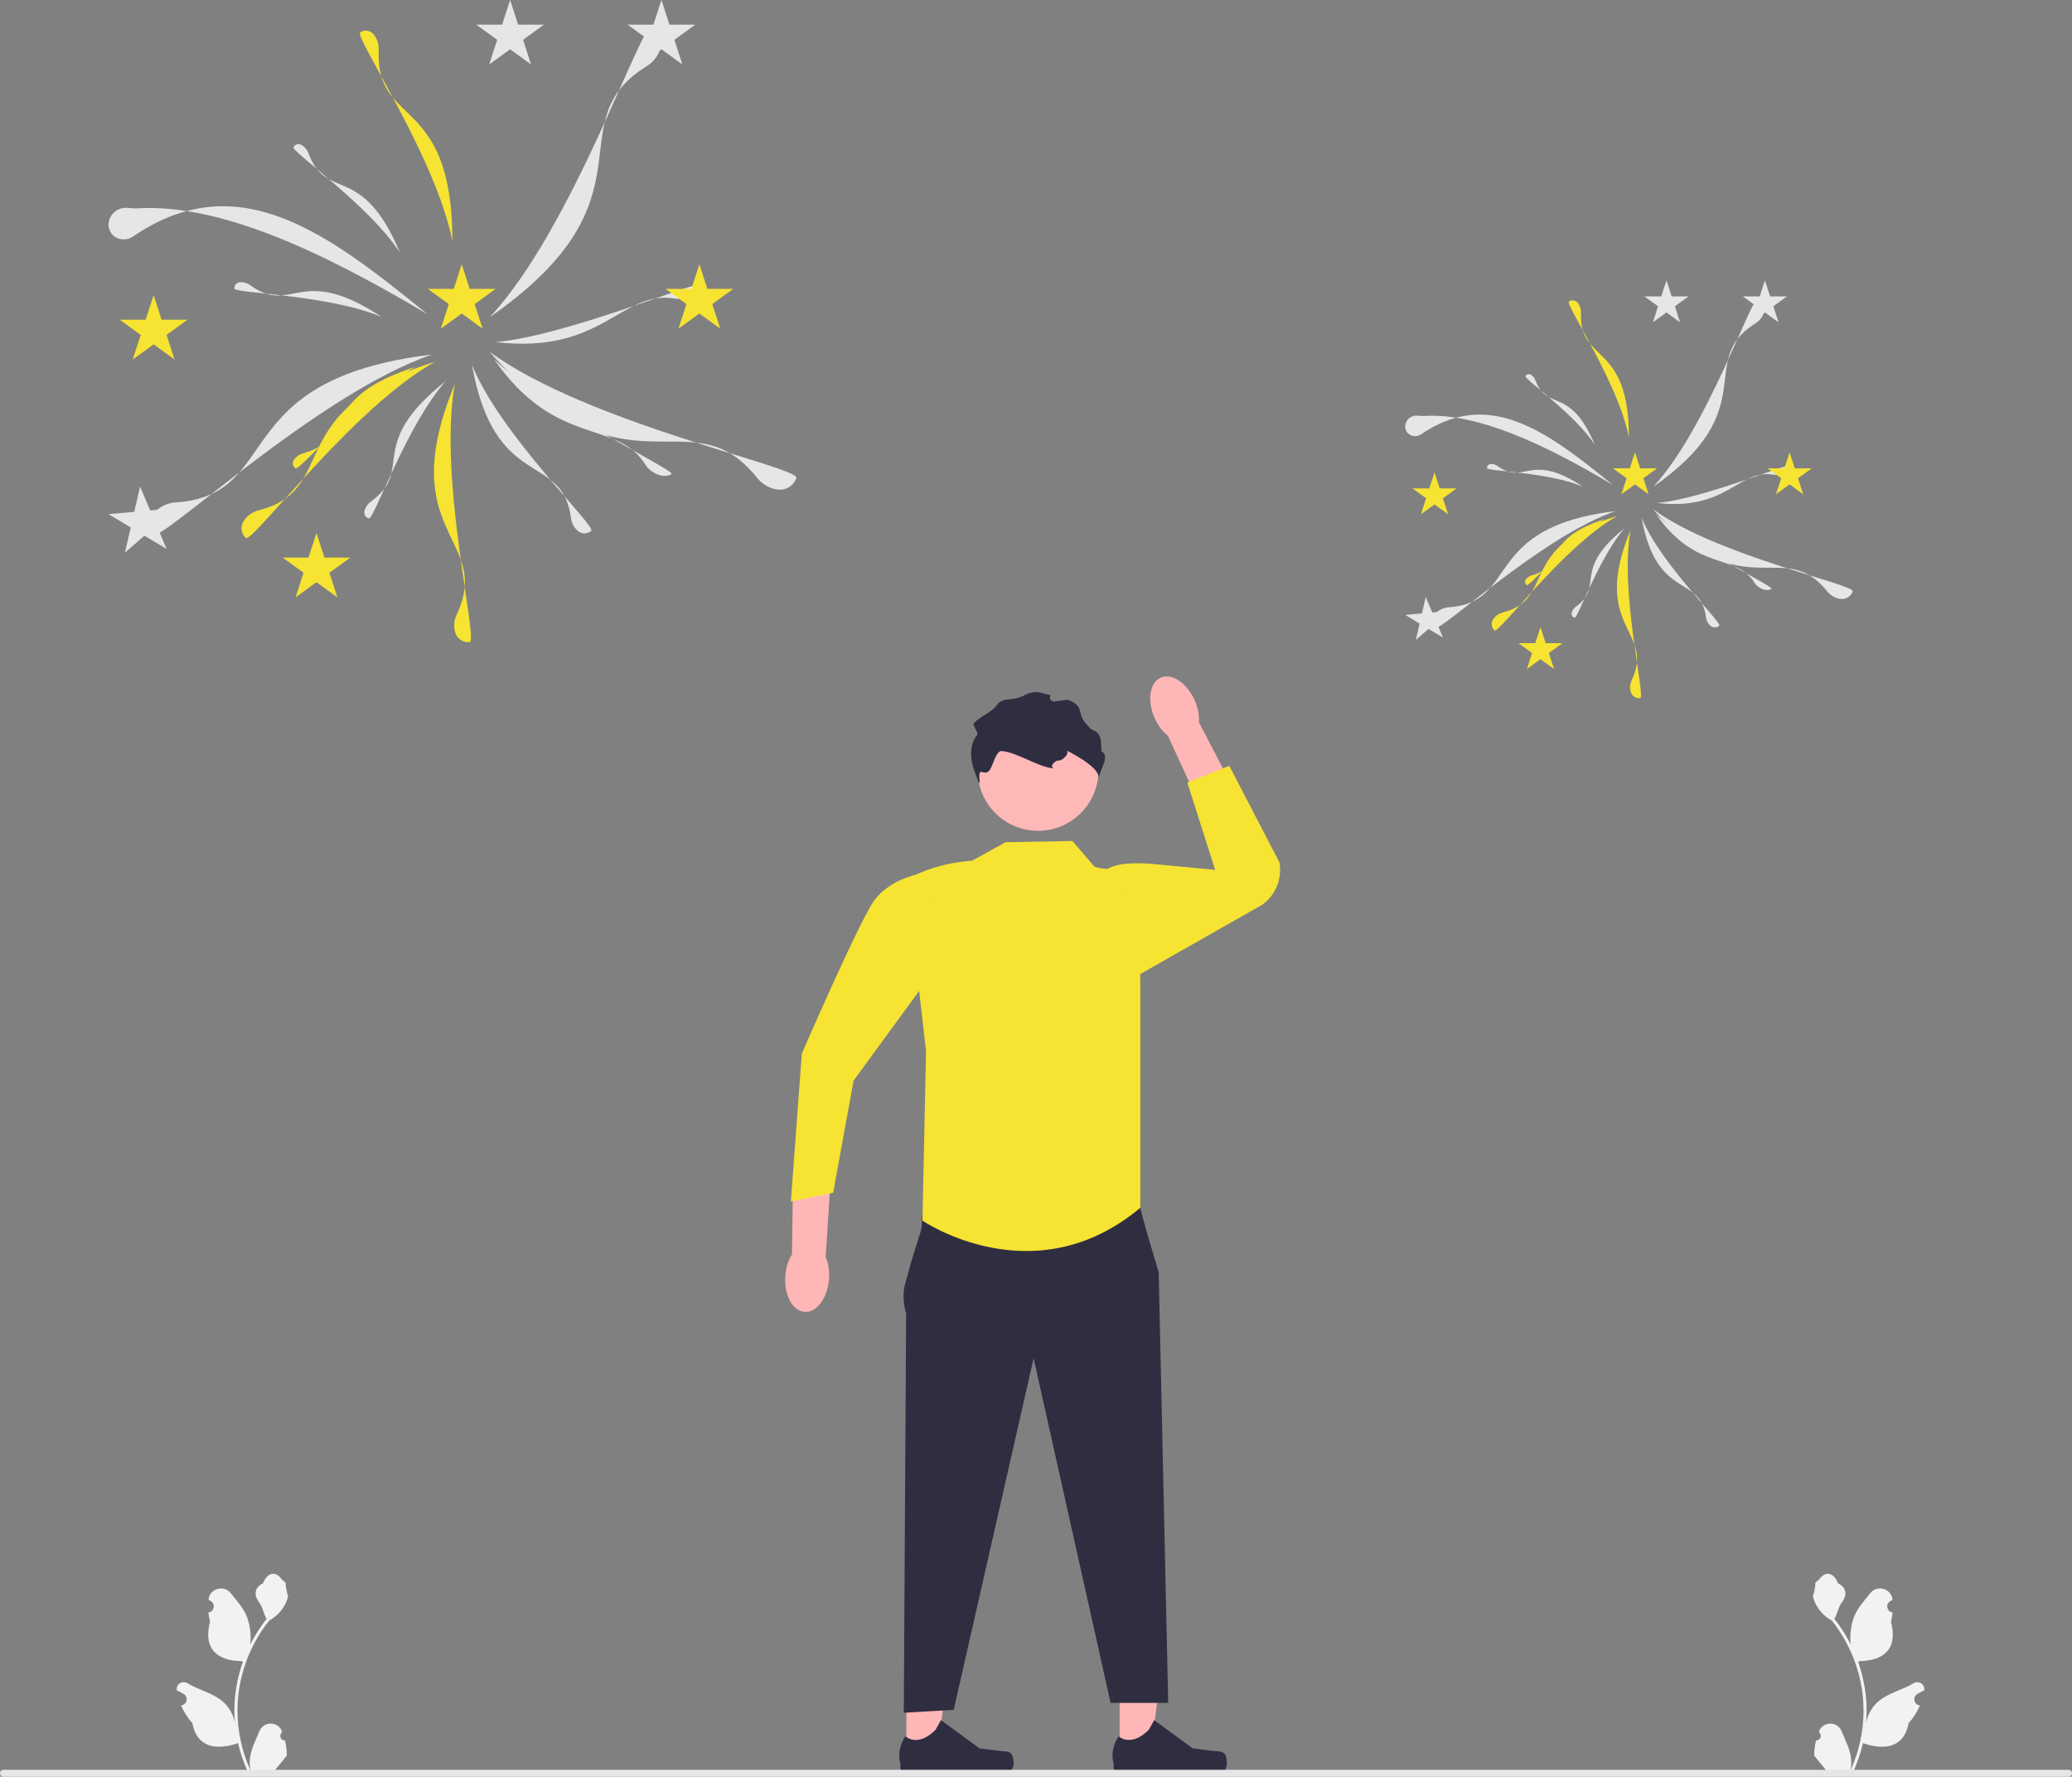 <svg width="449" height="385" viewBox="0 0 449 385" fill="none" xmlns="http://www.w3.org/2000/svg">
<rect x="0" y="0" width="449" height="385" fill="#808080" stroke="none"/>
<g clip-path="url(#clip0_793_38)">
<path d="M61.756 377.137C60.862 377.193 60.368 376.082 61.044 375.434L61.111 375.166L61.085 375.102C60.181 372.946 57.118 372.961 56.222 375.12C55.427 377.037 54.414 378.957 54.165 380.984C54.053 381.879 54.104 382.79 54.302 383.668C52.438 379.594 51.458 375.146 51.458 370.673C51.458 369.549 51.519 368.425 51.645 367.304C51.748 366.387 51.891 365.475 52.075 364.572C53.073 359.691 55.232 355.041 58.347 351.158C59.845 350.339 61.094 349.058 61.848 347.523C62.119 346.97 62.331 346.374 62.432 345.767C62.262 345.79 61.789 343.192 61.918 343.033C61.68 342.672 61.255 342.493 60.996 342.141C59.706 340.391 57.929 340.697 57.001 343.075C55.019 344.076 54.999 345.736 56.216 347.333C56.989 348.349 57.096 349.723 57.775 350.811C57.705 350.901 57.632 350.987 57.562 351.077C56.282 352.721 55.174 354.488 54.24 356.344C54.504 354.281 54.114 351.795 53.45 350.193C52.694 348.368 51.276 346.83 50.028 345.252C48.529 343.356 45.455 344.184 45.19 346.587L45.183 346.656C45.368 346.761 45.55 346.872 45.727 346.99C46.739 347.659 46.389 349.229 45.19 349.415L45.163 349.419C45.23 350.087 45.345 350.75 45.513 351.401C43.911 357.598 47.368 359.855 52.304 359.956C52.413 360.012 52.519 360.068 52.628 360.121C52.128 361.53 51.729 362.976 51.433 364.441C51.167 365.735 50.983 367.044 50.88 368.358C50.751 370.016 50.762 371.682 50.902 373.337L50.893 373.279C50.539 371.456 49.55 369.753 48.114 368.573C45.974 366.814 42.952 366.167 40.644 364.753C39.533 364.073 38.109 364.952 38.303 366.241L38.313 366.303C38.657 366.443 38.992 366.605 39.316 366.786C39.501 366.891 39.683 367.002 39.86 367.12C40.872 367.79 40.523 369.359 39.323 369.545L39.296 369.549L39.24 369.557C39.83 370.958 40.651 372.258 41.679 373.379C42.681 378.789 46.981 379.302 51.581 377.727H51.584C52.086 379.919 52.821 382.06 53.766 384.101H61.56C61.588 384.015 61.613 383.925 61.639 383.838C60.918 383.883 60.191 383.841 59.482 383.71C60.06 383 60.638 382.284 61.217 381.574C61.231 381.56 61.242 381.546 61.253 381.532C61.546 381.168 61.843 380.808 62.136 380.444C62.154 379.329 62.02 378.216 61.756 377.137Z" fill="#F2F2F2"/>
<path d="M393.53 377.137C394.423 377.193 394.917 376.082 394.241 375.434L394.174 375.166L394.201 375.102C395.104 372.946 398.167 372.961 399.063 375.12C399.858 377.037 400.871 378.957 401.12 380.984C401.232 381.879 401.182 382.79 400.983 383.668C402.847 379.594 403.827 375.146 403.827 370.673C403.827 369.549 403.766 368.425 403.64 367.304C403.537 366.387 403.394 365.475 403.21 364.572C402.213 359.691 400.053 355.041 396.938 351.158C395.44 350.339 394.192 349.058 393.437 347.523C393.166 346.97 392.954 346.374 392.853 345.767C393.024 345.79 393.496 343.192 393.367 343.033C393.605 342.672 394.03 342.493 394.289 342.141C395.579 340.391 397.357 340.697 398.284 343.075C400.267 344.076 400.286 345.736 399.07 347.333C398.296 348.349 398.189 349.723 397.511 350.811C397.58 350.901 397.653 350.987 397.723 351.077C399.004 352.721 400.112 354.488 401.045 356.344C400.781 354.281 401.171 351.795 401.835 350.193C402.592 348.368 404.009 346.83 405.257 345.252C406.756 343.356 409.831 344.184 410.095 346.587L410.102 346.656C409.917 346.761 409.735 346.872 409.558 346.99C408.546 347.659 408.896 349.229 410.095 349.415L410.122 349.419C410.055 350.087 409.94 350.75 409.773 351.401C411.374 357.598 407.917 359.855 402.981 359.956C402.872 360.012 402.766 360.068 402.657 360.121C403.157 361.53 403.557 362.976 403.853 364.441C404.118 365.735 404.302 367.044 404.406 368.358C404.534 370.016 404.523 371.682 404.383 373.337L404.392 373.279C404.747 371.456 405.736 369.753 407.172 368.573C409.311 366.814 412.333 366.167 414.641 364.753C415.752 364.073 417.176 364.952 416.982 366.241L416.972 366.303C416.629 366.443 416.294 366.605 415.969 366.786C415.784 366.891 415.602 367.002 415.425 367.12C414.413 367.79 414.763 369.359 415.962 369.545L415.989 369.549L416.045 369.557C415.455 370.958 414.634 372.258 413.606 373.379C412.605 378.789 408.304 379.302 403.704 377.727H403.702C403.199 379.919 402.464 382.06 401.52 384.101H393.725C393.697 384.015 393.672 383.925 393.647 383.838C394.367 383.883 395.094 383.841 395.804 383.71C395.225 383 394.647 382.284 394.069 381.574C394.055 381.56 394.043 381.546 394.032 381.532C393.739 381.168 393.443 380.808 393.149 380.444C393.131 379.329 393.265 378.216 393.53 377.137Z" fill="#F2F2F2"/>
<path d="M242.621 380.441L249.312 380.44L252.495 354.614L242.62 354.614L242.621 380.441Z" fill="#FFB6B6"/>
<path d="M265.545 380.289C265.753 380.64 265.863 381.774 265.863 382.182C265.863 383.437 264.846 384.454 263.592 384.454H242.871C242.016 384.454 241.322 383.76 241.322 382.904V382.041C241.322 382.041 240.297 379.446 242.407 376.248C242.407 376.248 245.03 378.752 248.95 374.83L250.106 372.735L258.472 378.858L263.109 379.429C264.124 379.554 265.023 379.41 265.545 380.289Z" fill="#2F2E41"/>
<path d="M196.412 380.441L203.103 380.44L206.286 354.614L196.411 354.614L196.412 380.441Z" fill="#FFB6B6"/>
<path d="M219.336 380.289C219.544 380.64 219.654 381.774 219.654 382.182C219.654 383.437 218.637 384.454 217.383 384.454H196.662C195.807 384.454 195.113 383.76 195.113 382.904V382.041C195.113 382.041 194.088 379.446 196.198 376.248C196.198 376.248 198.821 378.752 202.741 374.83L203.896 372.735L212.263 378.858L216.9 379.429C217.914 379.554 218.814 379.41 219.336 380.289Z" fill="#2F2E41"/>
<path d="M0.748 385H448.252C448.665 385 449 384.665 449 384.252C449 383.838 448.665 383.503 448.252 383.503H0.748C0.335 383.503 0 383.838 0 384.252C0 384.665 0.335 385 0.748 385Z" fill="#E6E6E6"/>
<path d="M244.621 258.466L247.101 261.73C247.101 261.73 247.326 263.254 251.086 275.672L253.15 369.007H240.667L223.985 294.328L206.67 370.505L195.85 371.143L196.358 284.56C196.358 284.56 195.218 281.547 196.188 278.016C199.897 264.502 199.683 268.065 199.835 263.439C200.028 257.573 244.621 258.466 244.621 258.466Z" fill="#2F2E41"/>
<path d="M224.946 180.033C232.179 180.033 238.043 174.165 238.043 166.926C238.043 159.687 232.179 153.819 224.946 153.819C217.712 153.819 211.849 159.687 211.849 166.926C211.849 174.165 217.712 180.033 224.946 180.033Z" fill="#FEB8B8"/>
<path d="M217.904 182.499L210.657 186.507C204.61 186.945 200.274 188.555 196.421 190.496L200.67 227.778L199.897 264.502C199.897 264.502 223.995 281.023 247.102 261.729V211.83L246.017 191.987C245.891 189.673 243.846 187.878 241.551 188.182C240.24 188.355 238.73 188.322 237.188 187.807L232.392 182.237L217.904 182.499Z" fill="#F6E332"/>
<path d="M258.879 151.742C259.61 153.392 259.908 155.07 259.811 156.524L267.765 171.798L260.392 175.373L253.117 159.494C251.975 158.59 250.933 157.242 250.202 155.593C248.532 151.824 249.121 147.908 251.517 146.844C253.914 145.781 257.21 147.974 258.879 151.742Z" fill="#FFB6B6"/>
<path d="M237.188 187.807L239.382 188.812C241.395 186.646 247.459 186.987 250.402 187.268L263.331 188.501L257.293 169.598L266.383 165.938L277.244 186.856C277.901 190.404 276.427 194.01 273.473 196.08L245.762 211.829L242.541 190.257L237.188 187.807Z" fill="#F6E332"/>
<path d="M170.176 276.472C170.314 274.673 170.847 273.054 171.621 271.819L171.855 254.597L180.04 254.948L178.922 272.38C179.499 273.719 179.779 275.4 179.641 277.199C179.325 281.309 176.951 284.478 174.338 284.277C171.724 284.076 169.861 280.582 170.176 276.472Z" fill="#FFB6B6"/>
<path d="M202.487 195.207L198.725 189.489C198.725 189.489 192.59 190.661 189.331 195.29C186.071 199.919 173.75 228.307 173.75 228.307L171.384 260.354L180.548 258.466L184.97 234.161L199.189 214.717L202.487 195.207Z" fill="#F6E332"/>
<path d="M238.043 168.664C238.535 166.166 230.943 162.53 230.957 162.534C232.135 162.91 230.282 165.071 229.071 164.816C229.071 164.816 227.293 165.722 228.262 166.5C224.921 166.214 220.457 163.037 217.116 162.75C215.772 162.632 215.252 165.875 214.408 166.926C213.13 168.535 211.849 165.335 212.321 169.598H212.13C211.433 167.916 210.735 166.204 210.508 164.396C210.287 162.588 210.596 160.641 211.749 159.23C212.13 158.753 210.63 157.18 211.034 156.725C212.319 155.248 214.811 154.439 215.956 152.86C217.472 150.767 219.197 152.244 222.354 150.484C223.18 150.023 224.616 149.858 225.531 150.097L227.668 150.655C227.251 151.281 227.767 152.105 228.511 152.004L231.295 151.625C232.345 151.963 233.344 152.463 233.813 153.425C234.1 153.999 234.151 154.667 234.372 155.27C234.775 156.379 235.73 157.18 236.494 158.077C238.546 158.675 238.657 160.211 238.657 162.786C240.57 163.86 238.574 166.261 238.043 168.664Z" fill="#2F2E41"/>
<path d="M23.721 47.519C24.317 45.844 25.98 44.855 27.672 45.045C28.378 45.124 29.083 45.187 29.791 45.145C47.465 44.105 69.355 54.232 92.659 68.1C71.326 50.826 51.801 35.545 28.838 51.249C27.198 52.37 24.874 51.974 23.92 50.231C23.536 49.53 23.398 48.691 23.627 47.825C23.654 47.722 23.685 47.62 23.721 47.519Z" fill="#E6E6E6"/>
<path d="M141.596 6.086C143.053 7.015 143.652 8.783 143.166 10.359L143.112 10.537C142.625 12.118 141.565 13.447 140.161 14.322C120.065 26.842 143.332 42.864 106.139 68.726C124.15 49.44 138.964 4.778 141.214 5.872C141.344 5.935 141.471 6.006 141.596 6.086Z" fill="#E6E6E6"/>
<path d="M172.399 103.988C171.65 105.546 169.967 106.351 168.346 106.056L168.163 106.022C166.536 105.727 165.091 104.831 164.057 103.54C149.249 85.058 136.113 110.079 106.037 76.192C127.311 91.799 173.385 101.217 172.566 103.583C172.519 103.72 172.463 103.855 172.399 103.988Z" fill="#E6E6E6"/>
<path d="M145.334 102.833C144.562 103.261 143.319 103.201 142.314 102.737L142.201 102.684C141.193 102.218 140.413 101.565 139.972 100.85C133.66 90.616 120.555 97.257 107.074 77.859C118.126 88.406 146.479 101.996 145.516 102.716C145.46 102.757 145.4 102.796 145.334 102.833Z" fill="#E6E6E6"/>
<path d="M151.416 62.016C151.225 62.878 150.355 63.77 149.342 64.214L149.228 64.264C148.211 64.711 147.205 64.862 146.377 64.719C134.537 62.664 130.819 76.885 107.369 74.128C122.586 72.839 151.548 60.603 151.449 61.802C151.443 61.871 151.432 61.942 151.416 62.016Z" fill="#E6E6E6"/>
<path d="M32.919 115.469C32.069 113.964 32.369 112.122 33.537 110.959L33.669 110.827C34.841 109.66 36.4 108.984 38.05 108.872C61.668 107.262 48.644 82.182 93.617 76.827C68.666 85.391 34.629 117.861 33.155 115.837C33.071 115.721 32.992 115.598 32.919 115.469Z" fill="#E6E6E6"/>
<path d="M127.899 115.199C127.025 115.782 125.904 115.666 125.158 114.986L125.074 114.91C124.325 114.228 123.858 113.288 123.726 112.27C121.84 97.706 107.239 106.719 102.269 79.072C108.395 94.199 129.273 114.05 128.111 115.038C128.044 115.095 127.973 115.149 127.899 115.199Z" fill="#E6E6E6"/>
<path d="M101.447 139.154C100.109 139.165 98.983 138.265 98.645 137.029L98.607 136.89C98.267 135.65 98.407 134.332 98.961 133.165C106.889 116.459 85.026 115.866 98.579 83.188C94.827 103.43 103.711 138.892 101.785 139.132C101.674 139.146 101.562 139.153 101.447 139.154Z" fill="#F6E332"/>
<path d="M53.011 116.323C52.149 115.299 52.123 113.856 52.858 112.808L52.941 112.69C53.679 111.637 54.782 110.904 56.034 110.587C73.948 106.038 60.457 88.812 94.249 78.41C76.279 88.431 54.657 117.9 53.244 116.569C53.163 116.493 53.085 116.411 53.011 116.323Z" fill="#F6E332"/>
<path d="M63.88 101.367C63.335 100.857 63.32 100.09 63.787 99.501L63.84 99.435C64.309 98.844 65.009 98.408 65.802 98.187C77.161 95.025 68.631 86.409 90.06 79.474C78.659 85.553 64.921 102.139 64.027 101.488C63.976 101.451 63.926 101.41 63.88 101.367Z" fill="#F6E332"/>
<path d="M79.765 112.266C79.076 111.981 78.793 111.268 79.023 110.552L79.049 110.472C79.281 109.754 79.783 109.099 80.449 108.613C89.972 101.658 78.96 96.592 96.588 82.563C88.048 92.263 81.011 112.623 79.946 112.328C79.885 112.311 79.824 112.291 79.765 112.266Z" fill="#E6E6E6"/>
<path d="M33.292 63.945L35.024 69.28H40.63L36.095 72.578L37.827 77.913L33.292 74.616L28.757 77.913L30.489 72.578L25.954 69.28H31.56L33.292 63.945Z" fill="#F6E332"/>
<path d="M110.543 0L112.275 5.335H117.881L113.346 8.633L115.078 13.968L110.543 10.671L106.008 13.968L107.74 8.633L103.205 5.335H108.811L110.543 0Z" fill="#E6E6E6"/>
<path d="M151.553 57.264L153.285 62.599H158.891L154.356 65.897L156.088 71.232L151.553 67.935L147.018 71.232L148.75 65.897L144.215 62.599H149.82L151.553 57.264Z" fill="#F6E332"/>
<path d="M68.579 115.483L70.312 120.818H75.918L71.382 124.115L73.115 129.451L68.579 126.153L64.044 129.451L65.776 124.115L61.241 120.818H66.847L68.579 115.483Z" fill="#F6E332"/>
<path d="M100.052 57.264L101.784 62.599H107.39L102.855 65.897L104.587 71.232L100.052 67.935L95.517 71.232L97.249 65.897L92.714 62.599H98.32L100.052 57.264Z" fill="#F6E332"/>
<path d="M143.332 0L145.064 5.335H150.67L146.135 8.633L147.867 13.968L143.332 10.671L138.797 13.968L140.529 8.633L135.994 5.335H141.6L143.332 0Z" fill="#E6E6E6"/>
<path d="M30.354 105.445L32.551 110.606L38.135 110.11L33.908 113.796L36.105 118.957L31.296 116.074L27.07 119.76L28.325 114.292L23.516 111.409L29.1 110.913L30.354 105.445Z" fill="#E6E6E6"/>
<path d="M78.31 6.873C79.321 6.375 80.457 6.711 81.101 7.614L81.173 7.716C81.82 8.621 82.127 9.767 82.073 10.939C81.302 27.71 98.064 20.213 98.037 52.304C94.533 34.123 76.676 7.918 78.06 7.015C78.14 6.963 78.223 6.916 78.31 6.873Z" fill="#F6E332"/>
<path d="M63.691 31.733C64.139 31.172 64.875 31.095 65.475 31.491L65.543 31.535C66.146 31.932 66.618 32.561 66.89 33.297C70.788 43.825 78.416 35.011 86.701 54.795C79.999 44.467 63.029 32.785 63.586 31.883C63.618 31.831 63.653 31.78 63.691 31.733Z" fill="#E6E6E6"/>
<path d="M50.788 62.337C50.85 61.622 51.418 61.149 52.137 61.143L52.218 61.142C52.94 61.136 53.681 61.397 54.316 61.857C63.406 68.44 64.849 56.87 82.727 68.705C71.418 63.849 50.823 63.581 50.784 62.52C50.782 62.459 50.783 62.398 50.788 62.337Z" fill="#E6E6E6"/>
<path d="M304.632 91.676C305.02 90.586 306.102 89.943 307.203 90.066C307.662 90.118 308.121 90.159 308.582 90.131C320.081 89.455 334.324 96.044 349.485 105.067C335.606 93.828 322.902 83.885 307.961 94.103C306.894 94.832 305.382 94.575 304.761 93.44C304.512 92.984 304.422 92.438 304.571 91.875C304.588 91.808 304.609 91.742 304.632 91.676Z" fill="#E6E6E6"/>
<path d="M381.326 64.718C382.274 65.323 382.664 66.473 382.348 67.498L382.312 67.614C381.996 68.643 381.306 69.508 380.392 70.077C367.317 78.223 382.456 88.647 358.257 105.474C369.975 92.926 379.613 63.867 381.078 64.579C381.162 64.62 381.245 64.666 381.326 64.718Z" fill="#E6E6E6"/>
<path d="M401.368 128.417C400.88 129.43 399.785 129.954 398.731 129.762L398.612 129.74C397.553 129.548 396.613 128.965 395.94 128.125C386.305 116.1 377.759 132.38 358.19 110.332C372.032 120.486 402.009 126.614 401.476 128.153C401.446 128.242 401.409 128.33 401.368 128.417Z" fill="#E6E6E6"/>
<path d="M383.758 127.665C383.256 127.944 382.447 127.905 381.794 127.603L381.72 127.569C381.064 127.265 380.556 126.84 380.269 126.375C376.163 119.717 367.636 124.037 358.865 111.416C366.055 118.279 384.503 127.121 383.876 127.589C383.84 127.616 383.801 127.641 383.758 127.665Z" fill="#E6E6E6"/>
<path d="M387.715 101.108C387.591 101.669 387.025 102.249 386.366 102.538L386.292 102.571C385.63 102.862 384.975 102.96 384.437 102.867C376.733 101.53 374.314 110.783 359.057 108.989C368.957 108.15 387.801 100.189 387.736 100.969C387.733 101.014 387.726 101.06 387.715 101.108Z" fill="#E6E6E6"/>
<path d="M310.617 135.887C310.063 134.908 310.259 133.709 311.019 132.952L311.105 132.867C311.867 132.107 312.882 131.667 313.955 131.594C329.322 130.547 320.848 114.229 350.109 110.745C333.875 116.316 311.729 137.443 310.771 136.126C310.715 136.05 310.664 135.971 310.617 135.887Z" fill="#E6E6E6"/>
<path d="M372.414 135.711C371.846 136.091 371.116 136.015 370.631 135.573L370.576 135.523C370.089 135.079 369.785 134.468 369.699 133.806C368.472 124.329 358.972 130.194 355.738 112.205C359.724 122.048 373.308 134.963 372.552 135.607C372.509 135.644 372.463 135.679 372.414 135.711Z" fill="#E6E6E6"/>
<path d="M355.204 151.297C354.333 151.304 353.6 150.719 353.38 149.915L353.356 149.824C353.135 149.017 353.226 148.16 353.586 147.4C358.744 136.531 344.519 136.145 353.338 114.884C350.896 128.054 356.676 151.126 355.424 151.283C355.352 151.292 355.278 151.297 355.204 151.297Z" fill="#F6E332"/>
<path d="M323.689 136.442C323.128 135.776 323.112 134.837 323.59 134.155L323.644 134.078C324.124 133.394 324.842 132.917 325.656 132.71C337.311 129.751 328.534 118.542 350.521 111.775C338.828 118.295 324.76 137.468 323.841 136.603C323.788 136.553 323.737 136.499 323.689 136.442Z" fill="#F6E332"/>
<path d="M330.761 126.711C330.406 126.38 330.397 125.881 330.701 125.498L330.735 125.454C331.04 125.07 331.495 124.786 332.012 124.643C339.402 122.585 333.852 116.979 347.795 112.467C340.377 116.422 331.438 127.214 330.857 126.79C330.823 126.766 330.791 126.74 330.761 126.711Z" fill="#F6E332"/>
<path d="M341.097 133.803C340.648 133.617 340.464 133.153 340.614 132.688L340.631 132.635C340.781 132.168 341.108 131.742 341.541 131.426C347.738 126.901 340.573 123.605 352.042 114.477C346.486 120.788 341.907 134.035 341.214 133.843C341.174 133.832 341.135 133.819 341.097 133.803Z" fill="#E6E6E6"/>
<path d="M310.859 102.363L311.986 105.835H315.634L312.683 107.98L313.81 111.451L310.859 109.306L307.909 111.451L309.036 107.98L306.085 105.835H309.732L310.859 102.363Z" fill="#F6E332"/>
<path d="M361.122 60.758L362.249 64.23H365.896L362.945 66.375L364.072 69.846L361.122 67.701L358.171 69.846L359.298 66.375L356.347 64.23H359.995L361.122 60.758Z" fill="#E6E6E6"/>
<path d="M387.804 98.016L388.931 101.488H392.579L389.628 103.633L390.755 107.105L387.804 104.959L384.854 107.105L385.981 103.633L383.03 101.488H386.677L387.804 98.016Z" fill="#F6E332"/>
<path d="M333.819 135.896L334.946 139.367H338.593L335.642 141.512L336.769 144.984L333.819 142.838L330.868 144.984L331.995 141.512L329.044 139.367H332.692L333.819 135.896Z" fill="#F6E332"/>
<path d="M354.296 98.016L355.423 101.488H359.07L356.12 103.633L357.247 107.105L354.296 104.959L351.345 107.105L352.472 103.633L349.521 101.488H353.169L354.296 98.016Z" fill="#F6E332"/>
<path d="M382.456 60.758L383.583 64.23H387.23L384.279 66.375L385.406 69.846L382.456 67.701L379.505 69.846L380.632 66.375L377.681 64.23H381.328L382.456 60.758Z" fill="#E6E6E6"/>
<path d="M308.948 129.365L310.377 132.723L314.01 132.4L311.26 134.798L312.69 138.156L309.561 136.28L306.811 138.678L307.627 135.121L304.499 133.245L308.132 132.922L308.948 129.365Z" fill="#E6E6E6"/>
<path d="M340.15 65.23C340.807 64.906 341.547 65.125 341.966 65.712L342.013 65.778C342.433 66.367 342.633 67.113 342.598 67.875C342.096 78.787 353.003 73.91 352.985 94.789C350.705 82.96 339.086 65.91 339.987 65.323C340.039 65.289 340.093 65.258 340.15 65.23Z" fill="#F6E332"/>
<path d="M330.638 81.405C330.93 81.04 331.408 80.99 331.799 81.247L331.843 81.276C332.236 81.534 332.543 81.944 332.72 82.422C335.256 89.273 340.219 83.538 345.609 96.41C341.249 89.69 330.207 82.09 330.569 81.502C330.59 81.468 330.613 81.436 330.638 81.405Z" fill="#E6E6E6"/>
<path d="M322.243 101.317C322.283 100.852 322.653 100.544 323.121 100.54L323.173 100.54C323.643 100.536 324.125 100.705 324.539 101.005C330.453 105.288 331.392 97.76 343.024 105.46C335.666 102.3 322.266 102.126 322.24 101.436C322.239 101.397 322.24 101.357 322.243 101.317Z" fill="#E6E6E6"/>
</g>
<defs>
<clipPath id="clip0_793_38">
<rect width="449" height="385" fill="white"/>
</clipPath>
</defs>
</svg>
